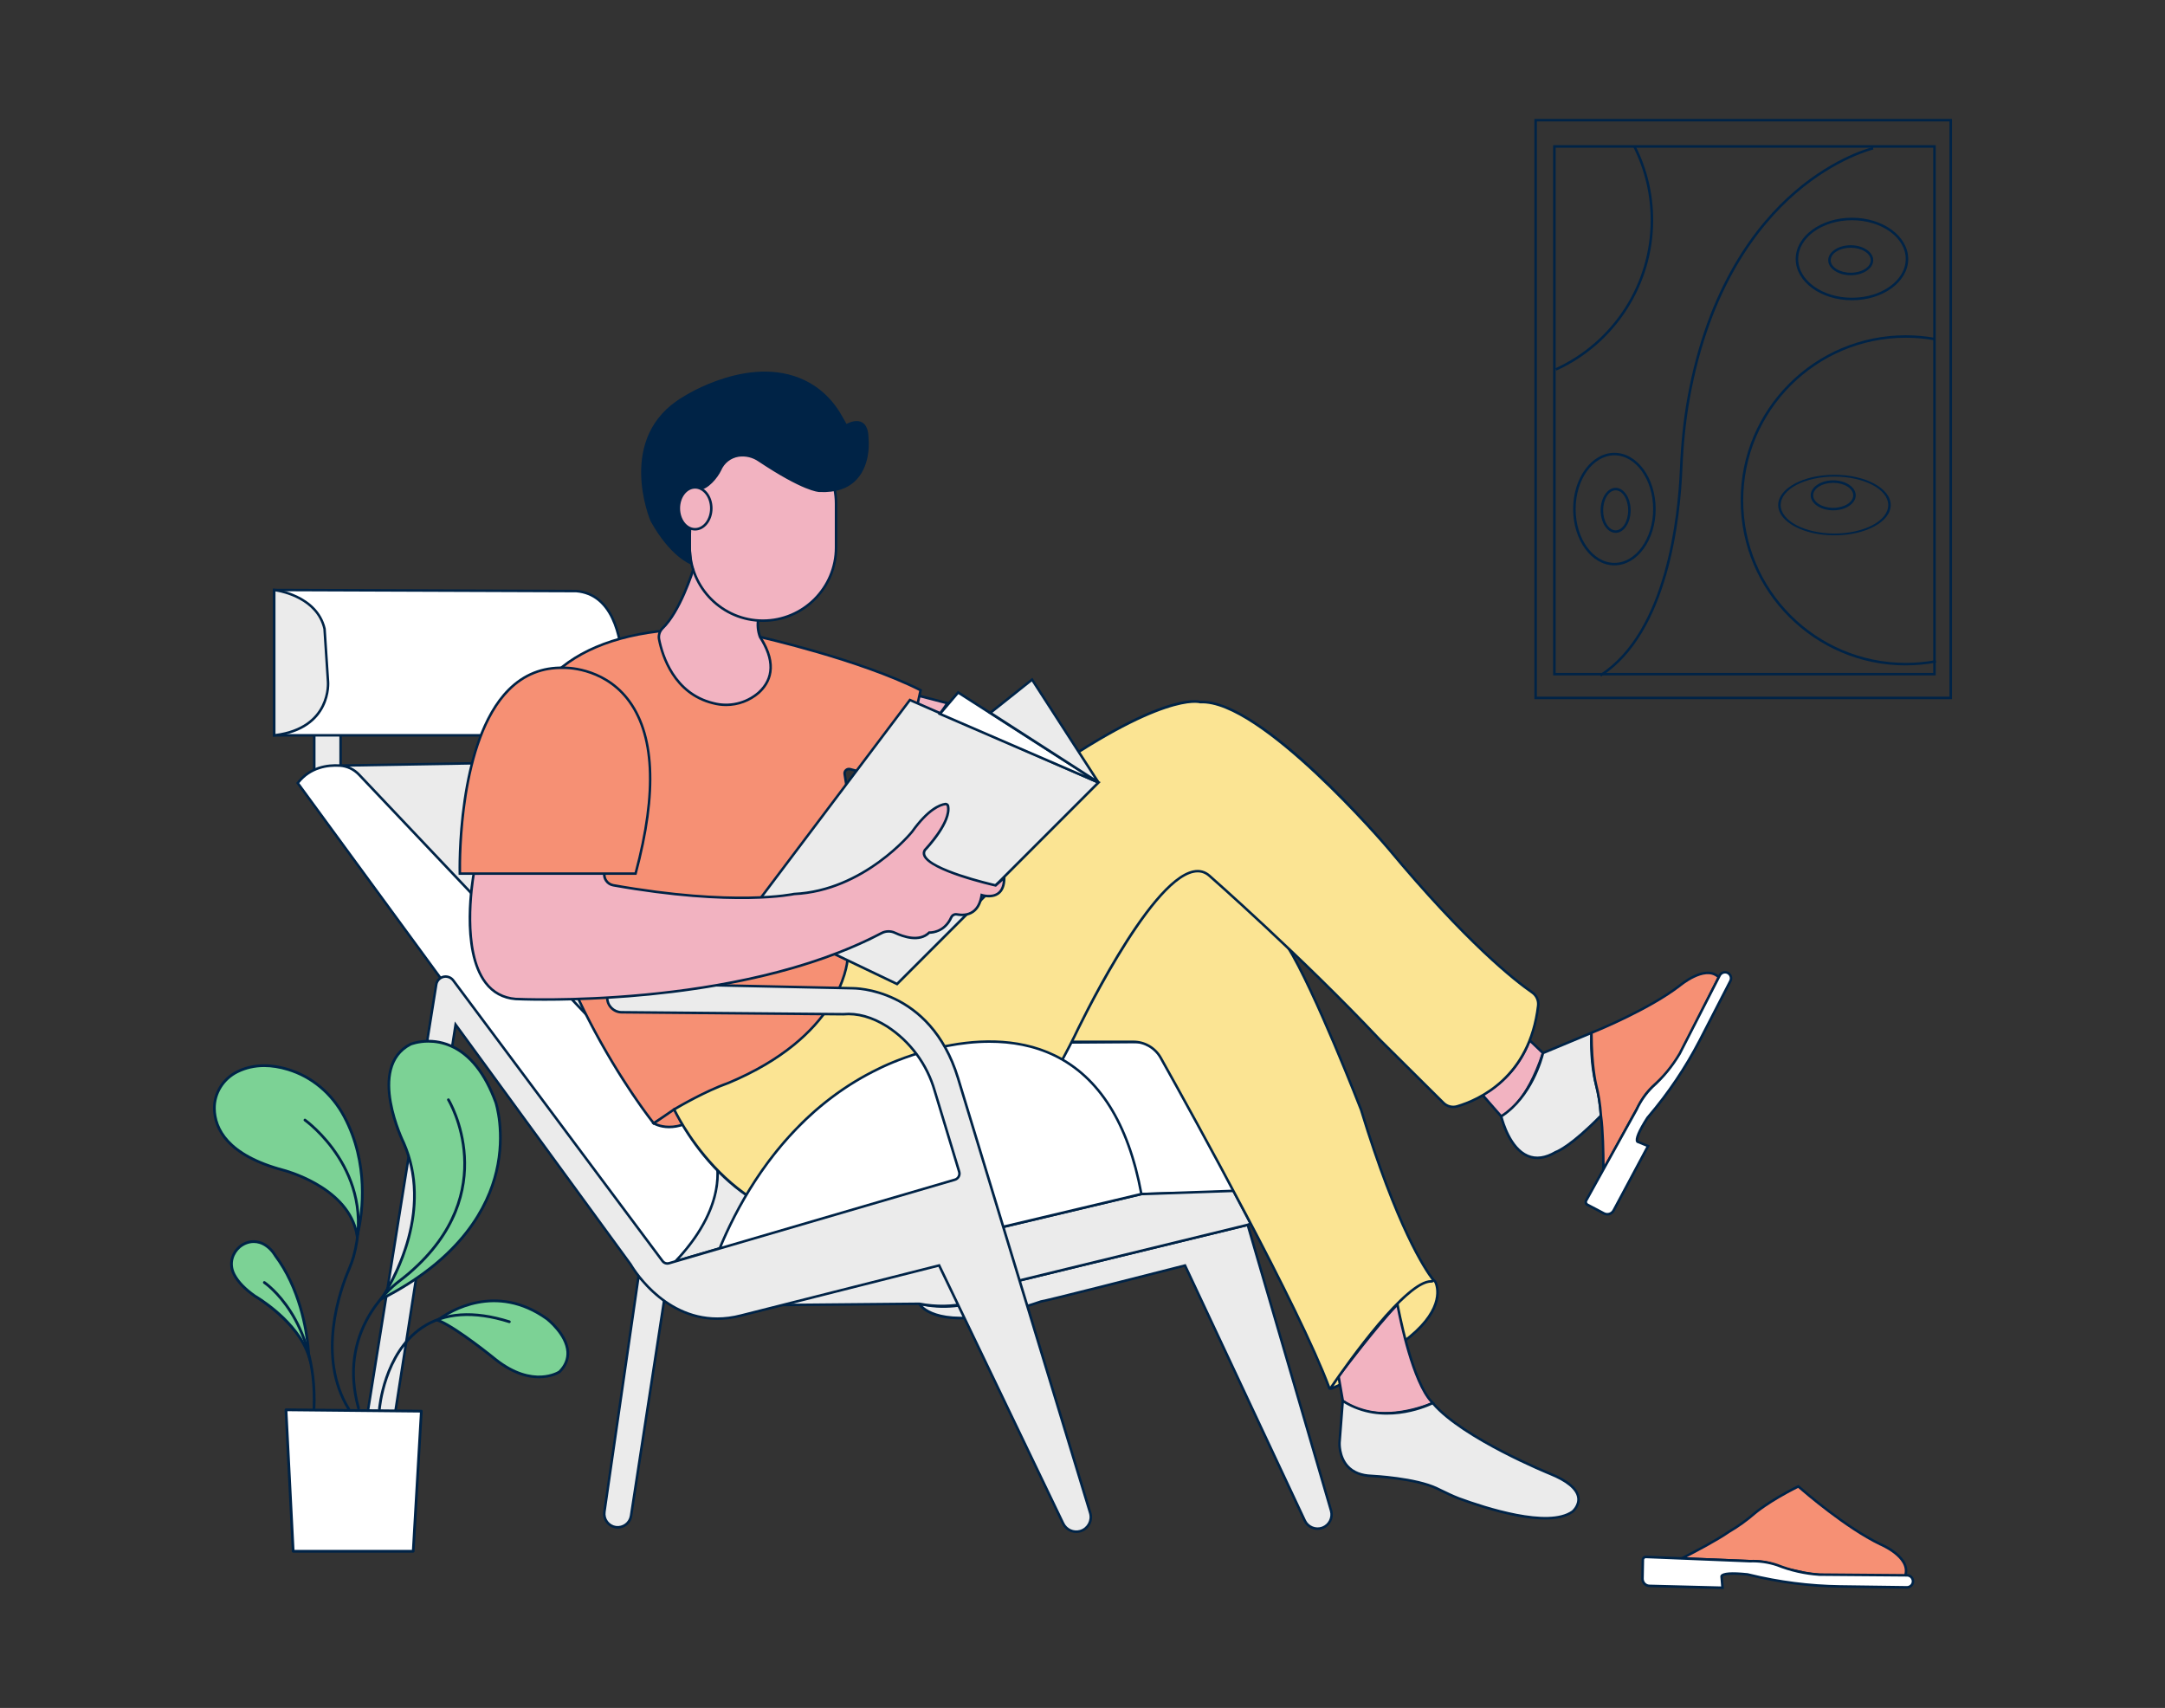 <?xml version="1.0" encoding="UTF-8"?>
<svg xmlns="http://www.w3.org/2000/svg" id="a" width="865.76" height="682.89" viewBox="0 0 865.76 682.89">
  <rect x="0" y="0" width="865.76" height="682.89" fill="#333333" stroke="none"/>
  <g>
    <g>
      <g>
        <path d="M135.87,306.1l91.12-1.55,123.14,151.19-60.38,42.8-22.23,6.53s-1.8,1.27-4.37-3.23l-127.28-195.74Z" fill="#ebebeb"></path>
        <path d="M266.87,505.74c-.15,0-.31-.02-.49-.06-1.22-.27-2.45-1.48-3.66-3.59l-127.76-196.47,92.27-1.57,.15,.19,123.48,151.6-60.96,43.18-22.17,6.51c-.14,.08-.44,.2-.86,.2Zm-130.08-199.15l126.79,194.98c1.38,2.41,2.45,2.99,2.97,3.12,.45,.11,.7-.03,.71-.04l.13-.06,22.15-6.51,59.88-42.44-122.65-150.59-89.97,1.53Z" fill="#002346"></path>
      </g>
      <g>
        <rect x="125.67" y="289.89" width="10.53" height="25.63" fill="#ebebeb"></rect>
        <path d="M136.7,316.02h-11.53v-26.63h11.53v26.63Zm-10.53-1h9.53v-24.63h-9.53v24.63Z" fill="#002346"></path>
      </g>
      <g>
        <path d="M109.66,235.9v58.1h113.41c14.36,.04,26.03-11.56,26.08-25.92,0-.43,0-.86-.03-1.29-.76-14.37-4.9-29.29-18.64-30.45l-120.82-.44Z" fill="#fff"></path>
        <path d="M223.15,294.5H109.16v-59.1l121.32,.44c11.51,.97,18.12,11.66,19.14,30.92,.02,.44,.03,.88,.03,1.32-.02,7.08-2.8,13.73-7.82,18.72-5,4.97-11.63,7.71-18.68,7.71Zm-112.99-1h112.91c6.78,.04,13.23-2.61,18.06-7.42s7.5-11.2,7.52-18.01c0-.42,0-.84-.03-1.26-.69-13.03-4.4-28.81-18.18-29.98l-120.28-.44v57.1Z" fill="#002346"></path>
      </g>
      <g>
        <path d="M570.8,511.62c1.26-.57,2.75-.02,3.32,1.24,0,.01,.01,.02,.02,.04,1.46,3.65,2.08,12.48-13,23.64,0,0-15.7,13.27-28.55,18.59-.15,.06-.32-.02-.38-.17-.04-.09-.02-.19,.04-.27,3.6-5.29,23.13-37.15,38.55-43.07Z" fill="#fbe493"></path>
        <path d="M532.49,555.65c-.11,0-.22-.02-.32-.07-.19-.09-.34-.24-.42-.44-.1-.25-.06-.53,.1-.75,.35-.52,.87-1.31,1.53-2.33,5.74-8.79,23.21-35.52,37.23-40.91,.73-.33,1.54-.35,2.29-.07,.75,.28,1.35,.84,1.68,1.57,1.37,3.42,2.78,12.5-13.14,24.29-.13,.11-15.88,13.36-28.66,18.65-.1,.04-.2,.06-.3,.06Zm.19-.69s0,0,0,0c0,0,0,0,0,0Zm39.17-43.07c-.28,0-.57,.06-.83,.18h-.03c-13.72,5.28-31.07,31.82-36.77,40.54-.46,.7-.85,1.29-1.16,1.77,12.5-5.39,27.61-18.1,27.77-18.23,15.81-11.71,13.84-20.62,12.86-23.07-.23-.5-.63-.88-1.13-1.06-.23-.09-.47-.13-.71-.13Z" fill="#002346"></path>
      </g>
      <g>
        <path d="M558.83,521.55s5.57,31.28,14.14,39.42c0,0-21.43,9.86-36-.85l-1.71-9.86s15.85-21,23.57-28.71Z" fill="#f2b3c1"></path>
        <path d="M553.63,565.58c-5.69,0-11.76-1.24-16.96-5.05l-.16-.12-1.78-10.27,.13-.17c.16-.21,15.96-21.12,23.62-28.76l.68-.68,.17,.94c.06,.31,5.64,31.21,13.99,39.15l.54,.51-.67,.31c-.14,.06-9.2,4.15-19.55,4.15Zm-16.2-5.74c12.74,9.19,30.98,2.48,34.67,.96-7.55-8.08-12.58-32.94-13.58-38.21-7.43,7.68-21.23,25.83-22.72,27.8l1.64,9.45Z" fill="#002346"></path>
      </g>
      <g>
        <path d="M592.78,437.73l7.54,8.62s9.43-3.23,16.7-25.32l-5.38-5.13c-3.43,9.32-10.13,17.08-18.86,21.83Z" fill="#f2b3c1"></path>
        <path d="M600.17,446.93l-8.17-9.34,.55-.3c8.62-4.69,15.24-12.35,18.63-21.56l.26-.71,6.16,5.87-.1,.3c-7.26,22.07-16.62,25.5-17.01,25.64l-.32,.11Zm-6.6-9.06l6.89,7.88c1.64-.79,9.64-5.49,15.99-24.57l-4.6-4.39c-3.47,8.93-9.93,16.38-18.28,21.09Z" fill="#002346"></path>
      </g>
      <path d="M285.89,516.97c-6.8,0-14.47-1.67-18.29-8.26h0s-.12-.21-.12-.21l.09-.25c.18-.44,.45-1.1,48.26-14.77,23.52-6.72,47.27-13.36,47.51-13.43l.41-.12,7.52,16.35-72.27,18.91c-.48,.14-6.37,1.78-13.1,1.78Zm-17.19-8.36c7.47,11.89,29.8,5.68,30.03,5.62l71.12-18.61-6.66-14.49c-25.32,7.08-88.99,25.07-94.49,27.49Zm-.24-.4s0,0,0,0c0,0,0,0,0,0h0Z" fill="#ed1c24"></path>
      <g>
        <path d="M473.87,505.97l47.89,102c1.26,2.67,4.35,3.92,7.11,2.87h0c2.75-1.04,4.23-4.02,3.4-6.84l-33.33-114.28-93.28,22.74s-15.78,13.93-38.06,8.82c0,0,7,13.46,48.73-.93,1.38,0,57.54-14.38,57.54-14.38Z" fill="#ebebeb"></path>
        <path d="M526.89,611.71c-2.32,0-4.54-1.32-5.58-3.52l-47.71-101.63c-7.24,1.85-54.17,13.85-57.15,14.28-41.62,14.34-49,1.24-49.29,.67l-.5-.96,1.05,.24c21.76,4.98,37.46-8.57,37.62-8.71l.09-.08,93.86-22.88,.13,.46,33.33,114.28c.9,3.05-.73,6.32-3.7,7.45-.71,.27-1.44,.4-2.16,.4Zm-52.74-106.32l48.07,102.37c1.14,2.42,3.98,3.56,6.48,2.62,2.49-.94,3.85-3.68,3.1-6.23l-33.2-113.82-92.7,22.6c-1.34,1.13-16.35,13.2-37,9.15,2.83,2.75,13.72,9.38,47.27-2.19l.16-.03c1.47-.1,41.95-10.4,57.42-14.36l.4-.1Z" fill="#002346"></path>
      </g>
      <g>
        <polygon points="456.41 477.41 512.55 476.13 470.77 409.28 460.57 416.55 402.63 416.99 456.41 477.41" fill="#fff"></polygon>
        <path d="M456.19,477.92l-.15-.17-54.51-61.24,58.89-.45,10.5-7.49,.28,.45,42.25,67.59-57.25,1.31Zm-52.45-60.43l52.89,59.42,55.03-1.25-41.03-65.66-9.9,7.05h-.16s-56.84,.43-56.84,.43Z" fill="#002346"></path>
      </g>
      <g id="b">
        <path d="M313.29,521.77l54.3-.49c13.36,2.59,27.2-.62,38.06-8.82l93.29-22.74,1.19-.52-6.85-13.07-36.86,1.28-126,30-17.13,14.36Z" fill="#bcbec0"></path>
      </g>
      <g>
        <path d="M313.29,521.77l54.3-.49c13.36,2.59,27.2-.62,38.06-8.82l93.29-22.74,1.19-.52-6.85-13.07-36.86,1.28-126,30-17.13,14.36Z" fill="#ebebeb"></path>
        <path d="M376.7,522.66c-3.05,0-6.12-.29-9.15-.87l-55.64,.5,18.29-15.33,.11-.03,126-30,37.27-1.3,7.25,13.82-1.68,.73-93.27,22.74c-8.46,6.36-18.73,9.73-29.17,9.73Zm-9.06-1.87h.05c13.21,2.57,26.93-.61,37.66-8.72l.18-.09,93.29-22.74,.62-.27-6.46-12.32-36.55,1.27-125.79,29.96-15.97,13.39,52.96-.48Z" fill="#002346"></path>
      </g>
      <g>
        <path d="M428.63,416.55h24.61c4.53,0,8.71,2.45,10.92,6.41,12.78,22.84,55.83,100.63,67.44,132.08,.04,.13,.18,.19,.3,.15,.05-.02,.1-.05,.12-.1,3-4.39,29.76-43.45,40.48-42.76,.3,0,.54-.23,.55-.53,0-.13-.04-.25-.12-.35-3.42-4.41-14.43-21.08-28.67-67.72,0,0-18.55-47.89-29.34-65.15,0,0-19.85-45.31-37.54-42.72,0,.04-50.45,24.59-48.76,80.69Z" fill="#fbe493"></path>
        <path d="M531.83,555.7c-.31,0-.59-.19-.7-.5-11.62-31.47-54.53-108.99-67.4-132-2.12-3.79-6.14-6.15-10.48-6.15h-25.1v-.49c-1.61-52.85,42.79-77.89,48.74-81v-.13s.44-.06,.44-.06c17.88-2.59,37.25,41.15,38.07,43.02,10.66,17.04,29.16,64.69,29.35,65.17,14.36,47.02,25.52,63.62,28.6,67.59,.15,.19,.23,.42,.22,.67-.01,.57-.53,1.03-1.06,1.02-.09,0-.17,0-.26,0-7.9,0-25.68,21.89-39.79,42.55-.08,.13-.22,.24-.38,.29-.08,.03-.16,.04-.24,.04Zm.24-.84s0,0,0,0c0,0,0,0,0,0Zm-.45-.05s0,0,0,.01c0,0,0,0,0-.01Zm-102.5-138.76h24.12c4.71,0,9.06,2.56,11.36,6.67,12.82,22.91,55.41,99.85,67.3,131.68,7.28-10.61,30.05-42.58,40.34-42.58,.1,0,.21,0,.31,0-3.1-4.08-14.36-20.81-28.75-67.96-.17-.44-18.64-48.01-29.29-65.03-.23-.51-19.86-44.85-36.96-42.5,0,0-.02,0-.03,.01-5.1,2.64-49.71,27.22-48.4,79.69Z" fill="#002346"></path>
      </g>
      <g>
        <path d="M119.06,313.1l144.54,197.32s30.43-23.77,21.87-50.87l-141.84-149.77c-2.02-2.17-4.8-3.48-7.76-3.68-4.76-.28-11.86,.59-16.81,7Z" fill="#fff"></path>
        <path d="M263.51,511.13L118.44,313.09l.23-.3c5.01-6.49,12.14-7.5,17.23-7.19,3.1,.2,5.98,1.57,8.1,3.84l141.92,149.85,.03,.11c8.57,27.12-21.73,51.17-22.04,51.41l-.41,.32ZM119.69,313.11l144,196.59c3.54-2.94,29.04-25.17,21.33-49.89l-141.76-149.69c-1.95-2.09-4.59-3.34-7.43-3.52-4.77-.28-11.42,.63-16.15,6.51Z" fill="#002346"></path>
      </g>
      <g>
        <path d="M109.66,235.9s16.93,1.83,20.13,15.56l1.38,21.05s1.83,18.77-21.51,21.51v-58.12Z" fill="#ebebeb"></path>
        <path d="M109.16,294.58v-59.24l.55,.06c.17,.02,17.32,2.03,20.56,15.94l1.39,21.13c.02,.18,1.6,19.27-21.95,22.04l-.56,.07Zm1-58.11v56.98c22.01-2.88,20.53-20.71,20.51-20.9l-1.38-21.07c-2.75-11.76-16.22-14.55-19.13-15.02Z" fill="#002346"></path>
      </g>
      <g>
        <polygon points="367.28 278.16 378.85 281.15 375.85 285.44 366.43 281.15 367.28 278.16" fill="#f2b3c1"></polygon>
        <path d="M376.03,286.07l-10.19-4.64,1.1-3.87,12.74,3.29-3.65,5.22Zm-8.99-5.19l8.65,3.94,2.35-3.36-10.4-2.69-.6,2.11Z" fill="#002346"></path>
      </g>
      <g>
        <path d="M336.07,394.9c11.68-20.71,3.77-73.03,1.69-85.41-.21-1.25,.94-2.29,2.16-1.96l20.09,5.31,8.14-36.86c-24.43-12.38-64.2-21.28-64.2-21.28l-40.82-2.25c-62.56,7.72-55.7,55.28-55.7,55.28,2.57,78.42,54,141.41,54,141.41,9.51-5.9,19.49-10.99,29.85-15.23,0,0,36.67-15.82,44.8-39Z" fill="#f69074"></path>
        <path d="M261.31,449.79l-.28-.34c-.51-.63-51.57-64.02-54.11-141.71-.02-.12-2.39-17.68,9.4-33.11,9.47-12.4,25.2-20.03,46.74-22.69l40.91,2.25c.48,.1,40.19,9.07,64.4,21.33l.35,.18-8.34,37.75-20.59-5.44c-.42-.11-.84,0-1.15,.28-.32,.29-.46,.69-.38,1.12,2.52,14.92,9.82,65.15-1.72,85.7-8.14,23.1-44.69,39.09-45.06,39.25-10.31,4.22-20.33,9.33-29.79,15.2l-.37,.23Zm1.78-196.85c-21.18,2.62-36.68,10.13-45.98,22.3-11.54,15.1-9.22,32.24-9.2,32.41,2.44,74.46,49.57,135.7,53.62,140.82,9.39-5.8,19.33-10.86,29.55-15.04,.36-.15,36.55-16,44.52-38.7l.04-.08c11.71-20.76,3.41-74.52,1.63-85.08-.13-.75,.13-1.51,.7-2.02,.56-.51,1.34-.71,2.08-.51l19.58,5.17,7.94-35.97c-24.12-12.12-63.34-20.98-63.74-21.06l-40.74-2.24Z" fill="#002346"></path>
      </g>
      <g>
        <path d="M261.44,449.13s4.71,3,12,.43l-3.86-6-8.14,5.57Z" fill="#f69074"></path>
        <path d="M267.62,451.11c-3.93,0-6.3-1.47-6.44-1.56l-.64-.41,9.19-6.29,4.48,6.96-.6,.21c-2.26,.8-4.28,1.08-5.99,1.08Zm-5.19-2.04c1.48,.65,5.19,1.82,10.25,.22l-3.23-5.03-7.02,4.8Z" fill="#002346"></path>
      </g>
      <g>
        <path d="M291.11,433.06c-10,3.54-21.53,10.5-21.53,10.5,0,0,23.78,52.49,74.56,45.42,0,0,44.35,8.36,85.49-74.56,0,0,37.28-79.06,54-64.27,0,0,36.64,32.13,68.14,65.56l25.45,25.25c1.44,1.43,3.55,1.96,5.49,1.38,8.18-2.4,28.93-11.27,32.36-40.19,.27-2.07-.64-4.12-2.35-5.32-6.78-4.68-26.22-19.86-57.78-57.83,0,0-50.56-59.56-75-58.27,0,0-14.35-5.15-65.78,31.49,0,0-41.78,58.49-75.2,70.71,.04-.03-.92,30.53-47.85,50.13Z" fill="#fbe493"></path>
        <path d="M334.97,490.13c-21.67,0-37.56-10.96-47.5-20.85-12.22-12.16-18.28-25.38-18.34-25.51l-.18-.4,.38-.23c.12-.07,11.68-7.02,21.61-10.54,44.01-18.38,47.29-46.24,47.52-49.36l-.75-.37,1.1-.4c32.89-12.03,74.55-69.95,74.96-70.53l.12-.12c49.39-35.19,64.66-32.03,66.14-31.59,.24-.01,.49-.02,.73-.02,24.67,0,72.54,56.05,74.58,58.47,31.54,37.95,50.85,53.02,57.68,57.74,1.87,1.31,2.85,3.53,2.56,5.79-3.44,28.99-24.02,38.06-32.72,40.61-2.12,.63-4.41,.06-5.98-1.5l-25.45-25.25c-31.13-33.04-67.75-65.22-68.12-65.54-1.71-1.52-3.66-2.02-5.96-1.55-17.85,3.67-46.97,65.04-47.26,65.66-21.32,42.97-43.52,61.02-58.4,68.61-15.65,7.98-26.42,6.44-27.55,6.25-3.16,.44-6.22,.64-9.17,.64Zm-64.73-46.37c2.36,4.85,26.38,51.33,73.84,44.73h.08s.08,0,.08,0c.11,.02,11.17,1.96,27.09-6.18,14.72-7.53,36.7-25.46,57.86-68.11,1.2-2.54,29.63-62.43,47.96-66.2,2.59-.53,4.88,.07,6.82,1.78,.37,.32,37.02,32.53,68.17,65.59l25.44,25.24c1.31,1.3,3.22,1.79,5,1.25,8.5-2.49,28.64-11.36,32.01-39.77,.24-1.9-.58-3.76-2.14-4.85-6.87-4.74-26.26-19.88-57.88-57.92-.5-.59-50.71-59.39-74.59-58.09h-.1s-.09-.03-.09-.03c-.14-.05-14.91-4.47-65.25,31.38-1.66,2.3-42.46,58.51-75.07,70.7-.21,2.97-3.38,31.54-48.14,50.24h-.03c-8.81,3.13-18.96,9-21.05,10.24Z" fill="#002346"></path>
      </g>
      <g>
        <path d="M536.94,560.12l-1.28,16.71s-.86,12.86,12.85,13.28c0,0,17.45,.87,26.09,5,2.9,1.39,5.76,2.84,8.78,4,11.59,4.27,36.06,12,45.48,5.26,0,0,9.32-7.71-9-15.1,0,0-35-14.14-46.92-28.29,0-.01-19.25,9.85-36-.86Z" fill="#ebebeb"></path>
        <path d="M617.84,607.53c-10.98,0-25.37-4.54-34.63-7.95-2.51-.96-4.95-2.14-7.3-3.28l-1.52-.74c-8.45-4.04-25.73-4.94-25.9-4.95-4.32-.13-7.69-1.49-10-4.04-3.66-4.03-3.33-9.54-3.32-9.77l1.34-17.55,.7,.45c15.69,10.03,33.5,1.81,35.48,.84l.25-.12,.38,.24c11.7,13.89,46.38,28.01,46.72,28.15,7.14,2.88,11.05,6.19,11.61,9.82,.55,3.57-2.36,6.03-2.48,6.13-2.78,1.99-6.76,2.78-11.34,2.78Zm-80.46-46.55l-1.22,15.89s-.3,5.32,3.07,9.03c2.12,2.34,5.25,3.58,9.3,3.71,.73,.04,17.66,.92,26.29,5.05l1.53,.74c2.33,1.13,4.75,2.3,7.21,3.25,10.41,3.83,35.63,12.03,45.01,5.32,0,0,2.58-2.19,2.1-5.2-.5-3.21-4.31-6.34-11-9.04-.35-.14-34.77-14.15-46.86-28.14-3.19,1.49-20.14,8.62-35.43-.62Z" fill="#002346"></path>
      </g>
      <g>
        <path d="M640.18,446.08v-.15c-.25-4.24-.92-8.45-2-12.56-2.42-9.29-1.77-20.42-1.77-20.42l-19.39,8.08s-3.77,17-16.7,25.32c0,0,5.39,24,21.82,14.27,0,0,5.39-1.61,18.04-14.54Z" fill="#ebebeb"></path>
        <path d="M614.75,463.44c-1.43,0-2.8-.28-4.12-.85-7.85-3.39-10.68-15.61-10.79-16.13l-.08-.34,.29-.19c12.6-8.11,16.45-24.84,16.48-25.01l.06-.25,.24-.1,20.13-8.39-.05,.8c0,.11-.62,11.16,1.75,20.27,1.09,4.13,1.77,8.39,2.02,12.66v.38s-.14,.15-.14,.15c-11.49,11.74-16.96,14.19-18.15,14.61h0c-2.69,1.6-5.25,2.4-7.65,2.4Zm-13.85-16.87c.51,1.99,3.44,12.21,10.13,15.1,3.21,1.39,6.86,.89,10.86-1.48l.17-.07c.62-.23,6.07-2.46,17.62-14.24-.25-4.16-.92-8.33-1.98-12.38-2.04-7.83-1.91-17.06-1.82-19.78l-18.43,7.68c-.54,2.16-4.7,17.34-16.56,25.18Z" fill="#002346"></path>
      </g>
      <g>
        <path d="M636.41,412.95s22.36-8.88,35.29-18.85c0,0,10.27-8.73,15.65-3.35l-14,27.79c-1.69,3.63-3.84,7.02-6.41,10.08-1.74,1.95-4,3.85-6.11,5.94-1.78,1.7-3.3,3.65-4.52,5.78l-15.13,27.44s.09-14.47-1-21.85c-.27-4.24-.94-8.45-2-12.56,0,0-1.77-6.95-1.77-20.42Z" fill="#f69074"></path>
        <path d="M640.67,469.75v-1.97c.01-.14,.09-14.52-.98-21.77-.27-4.24-.94-8.43-1.99-12.51-.02-.07-1.79-7.17-1.79-20.55v-.34l.32-.12c.22-.09,22.44-8.97,35.17-18.78,.42-.36,10.67-8.95,16.31-3.31l.26,.26-.16,.32-14,27.79c-1.7,3.65-3.88,7.08-6.47,10.18-1.1,1.23-2.37,2.41-3.71,3.66-.81,.75-1.63,1.52-2.43,2.31-1.75,1.67-3.24,3.58-4.44,5.67l-16.08,29.16Zm-3.76-56.46c.03,13.02,1.74,19.89,1.75,19.96,1.06,4.13,1.74,8.39,2.01,12.65,.84,5.69,.98,15.73,1,19.94l14.19-25.74c1.25-2.18,2.8-4.17,4.61-5.9,.8-.79,1.63-1.57,2.45-2.33,1.32-1.23,2.57-2.4,3.63-3.58,2.53-3.02,4.66-6.37,6.33-9.96l13.84-27.47c-5.07-4.47-14.61,3.54-14.71,3.62-12.02,9.27-32.34,17.68-35.11,18.81Z" fill="#002346"></path>
      </g>
      <g>
        <path d="M659.04,458.2l-4-1.62s-2.43,0,3.77-9.69l.45-.53c7.93-9.31,14.78-19.5,20.42-30.35l12.26-23.77c.56-1.09,.22-2.43-.8-3.11h0c-1.12-.73-2.62-.43-3.35,.69-.05,.07-.09,.14-.13,.22l-16,31.26c-2.93,4.95-6.6,9.42-10.89,13.26-2.65,2.62-4.8,5.71-6.35,9.1l-20.15,36.37c-.32,.58-.1,1.31,.48,1.63,0,0,0,0,0,0l6.65,3.5c1.39,.73,3.1,.2,3.84-1.18l13.79-25.78Z" fill="#fff"></path>
        <path d="M642.73,485.99c-.52,0-1.05-.12-1.55-.38l-6.73-3.54c-.37-.23-.63-.57-.75-.97-.13-.43-.08-.89,.14-1.29l20.15-36.37c1.56-3.43,3.73-6.54,6.44-9.21,4.27-3.82,7.91-8.25,10.81-13.16l15.99-31.23c.05-.09,.1-.18,.15-.26,.89-1.35,2.7-1.72,4.05-.84,1.23,.83,1.65,2.44,.97,3.76l-12.26,23.77c-5.65,10.87-12.54,21.12-20.48,30.44l-.45,.53c-4.98,7.79-4.07,8.88-4.06,8.89l4.61,1.84-14.05,26.27c-.6,1.13-1.76,1.77-2.96,1.77Zm-7.68-4.74l6.6,3.47c1.14,.59,2.56,.16,3.17-.97l13.53-25.29-3.42-1.39c-.22-.04-.49-.19-.67-.5-.69-1.26,.67-4.51,4.14-9.95l.49-.58c7.9-9.27,14.74-19.45,20.36-30.26l12.26-23.77c.45-.86,.17-1.92-.63-2.46-.88-.58-2.07-.33-2.66,.55-.04,.06-.07,.11-.1,.17l-16,31.26c-2.97,5.03-6.67,9.53-11,13.41-2.6,2.57-4.7,5.58-6.23,8.93l-20.17,36.4c-.09,.16-.11,.35-.05,.53,.05,.18,.17,.33,.34,.42l.05,.03Z" fill="#002346"></path>
      </g>
      <g>
        <path d="M719.11,594.3s18,16,32.68,23.08c0,0,12.88,5.24,10,12.88l-31.08-.48c-3.9,.04-7.79-.45-11.56-1.45-2.52-.67-4.81-.73-8.36-2.19-2.28-.99-4.72-1.59-7.2-1.78l-31.06-1.27s12.72-6.36,18.84-10.63c3.67-2.14,7.13-4.63,10.33-7.42,0,0,5.38-4.69,17.41-10.74Z" fill="#f69074"></path>
        <path d="M762.14,630.77l-31.43-.49c-3.91,.02-7.87-.45-11.68-1.47-.81-.22-1.59-.37-2.43-.53-1.67-.32-3.57-.68-6-1.68-2.25-.98-4.61-1.56-7.05-1.74l-32.98-1.35,1.74-.87c.13-.06,12.76-6.39,18.78-10.59,3.67-2.15,7.12-4.62,10.29-7.39,.05-.05,5.57-4.8,17.51-10.81l.3-.15,.25,.23c.18,.16,18.12,16.04,32.56,23,.52,.21,13.27,5.5,10.25,13.51l-.12,.33Zm-31.43-1.49l30.73,.47c2.18-6.92-9.71-11.86-9.83-11.91-13.65-6.58-30.31-20.97-32.57-22.94-11.61,5.87-16.95,10.47-17.01,10.52-3.22,2.8-6.72,5.32-10.41,7.47-4.71,3.29-13.47,7.88-17.16,9.78l29.15,1.19c2.56,.19,5.04,.8,7.38,1.82,2.33,.96,4.09,1.3,5.8,1.62,.85,.16,1.65,.32,2.49,.54,3.73,.99,7.57,1.46,11.43,1.43Z" fill="#002346"></path>
      </g>
      <g>
        <path d="M688.82,634.82l-.36-4.33s-1.09-2.17,10.35-1l.68,.16c11.88,2.91,24.06,4.47,36.29,4.64l26.77,.36c1.23,.02,2.27-.89,2.42-2.11h0c.17-1.32-.77-2.52-2.08-2.68-.1-.01-.19-.02-.29-.02l-35.12-.28c-5.74-.39-11.38-1.67-16.73-3.78-3.54-1.19-7.27-1.73-11-1.59l-41.55-1.69c-.66-.02-1.22,.5-1.24,1.16,0,0,0,0,0,.01l-.14,7.51c-.03,1.57,1.21,2.86,2.78,2.9l29.22,.74Z" fill="#fff"></path>
        <path d="M689.37,635.34l-29.78-.75c-1.83-.04-3.3-1.57-3.27-3.41l.14-7.58c.03-.43,.21-.84,.53-1.13,.33-.31,.76-.46,1.22-.46l41.55,1.69c3.77-.14,7.53,.4,11.14,1.62,5.33,2.11,10.91,3.37,16.61,3.75l35.09,.28c.11,0,.23,0,.34,.02,1.59,.2,2.72,1.65,2.52,3.24-.18,1.47-1.47,2.59-2.92,2.55l-26.77-.36c-12.25-.17-24.5-1.74-36.4-4.66l-.67-.16c-9.2-.93-9.76,.37-9.77,.38l.43,4.97Zm-31.91-11.61l-.14,7.46c-.02,1.29,1,2.36,2.29,2.39l28.66,.73-.31-3.71c-.06-.22-.05-.52,.15-.82,.82-1.18,4.33-1.44,10.75-.78l.74,.17c11.83,2.9,24,4.46,36.18,4.63l26.77,.36c.93,0,1.8-.7,1.92-1.67,.13-1.04-.61-1.99-1.65-2.12-.07,0-.15-.01-.23-.01l-35.12-.28c-5.83-.4-11.51-1.68-16.91-3.82-3.47-1.17-7.12-1.69-10.8-1.55l-41.59-1.69c-.17-.02-.36,.06-.5,.19-.14,.13-.21,.3-.22,.49v.05Z" fill="#002346"></path>
      </g>
      <g>
        <path d="M255.29,510.61l-13.6,93.88c-.43,2.96,1.62,5.7,4.58,6.13,.02,0,.05,0,.07,0h0c2.9,.35,5.55-1.66,6-4.54l13.6-88.52-10.65-6.96Z" fill="#ebebeb"></path>
        <path d="M247.02,611.17c-.24,0-.49-.01-.73-.04-1.64-.24-3.03-1.06-3.97-2.32-.95-1.26-1.34-2.82-1.11-4.38l13.71-94.66,11.58,7.57-13.65,88.84c-.45,2.92-2.94,5-5.82,5Zm8.66-99.71l-13.49,93.1c-.19,1.3,.14,2.59,.92,3.64,.79,1.05,1.93,1.73,3.23,1.92,2.7,.33,5.1-1.48,5.51-4.11l13.55-88.2-9.72-6.35Z" fill="#002346"></path>
      </g>
      <g>
        <path d="M278.37,224.16s-5.43,19.33-13.43,27.06c-1.19,1.17-1.71,2.86-1.37,4.49,1.29,6.46,5.94,21.6,21.59,25.43,6.39,1.72,13.22,.15,18.22-4.19,4.55-4.14,7.72-11.16,.55-22.26-.95-2.53-1.14-5.29-.56-7.93,0,0-13.69-.04-25-22.6Z" fill="#f2b3c1"></path>
        <path d="M290.34,282.32c-1.77,0-3.55-.23-5.3-.7-15.94-3.9-20.66-19.35-21.95-25.82-.38-1.8,.19-3.66,1.51-4.95,7.81-7.55,13.24-26.65,13.3-26.84l.35-1.24,.58,1.16c11.02,21.97,24.42,22.32,24.56,22.32h.62s-.13,.61-.13,.61c-.56,2.54-.38,5.16,.52,7.6,7.47,11.59,3.76,18.83-.66,22.86-3.77,3.27-8.53,5-13.38,5Zm-11.84-56.82c-1.34,4.39-6.27,19.37-13.21,26.08-1.07,1.05-1.53,2.56-1.23,4.03,1.25,6.28,5.83,21.28,21.22,25.05,6.25,1.67,12.89,.15,17.77-4.08,6.02-5.48,6.18-12.75,.46-21.61l-.05-.1c-.92-2.45-1.15-5.08-.69-7.64-2.77-.27-14.28-2.57-24.27-21.72Z" fill="#002346"></path>
      </g>
      <g>
        <polygon points="363.85 279.87 299.58 365.14 358.71 393.43 439.27 312.86 363.85 279.87" fill="#ebebeb"></polygon>
        <path d="M358.82,394.04l-.32-.15-59.68-28.55,64.88-86.07,76.45,33.44-81.33,81.34Zm-58.47-29.08l58.26,27.87,79.79-79.8-74.39-32.54-63.66,84.47Z" fill="#002346"></path>
      </g>
      <g>
        <polygon points="375.85 285.44 383.14 276.87 439.27 312.86 375.85 285.44" fill="#fff"></polygon>
        <path d="M439.08,313.32l-64.04-27.69,8.01-9.42,56.5,36.22-.47,.88Zm-62.4-28.07l57.15,24.71-50.58-32.43-6.57,7.72Z" fill="#002346"></path>
      </g>
      <g>
        <path d="M412.7,271.73l26.41,40.89s0,.12-.09,.08l-43-27.69,16.68-13.28Z" fill="#ebebeb"></path>
        <path d="M439.06,313.21c-.08,0-.16-.02-.24-.05l-43.65-28.1,17.66-14.06,26.79,41.48v.42l-.26,.23c-.09,.06-.19,.09-.3,.09Zm-42.18-28.24l40.71,26.21-25-38.72-15.7,12.5Z" fill="#002346"></path>
      </g>
      <g>
        <path d="M456.41,477.41l-175.26,41.57s14.14-64.71,70.28-91.7c0,0,87.41-45.64,104.98,50.13Z" fill="#fff"></path>
        <path d="M280.5,519.65l.17-.78c.14-.65,14.84-65.26,70.55-92.04,.38-.2,39.75-20.39,70.78-5.24,17.99,8.78,29.73,27.53,34.91,55.73l.08,.47-.46,.11-176.03,41.75Zm115.22-102.7c-23.05,0-43.77,10.62-44.05,10.77-51.96,24.98-67.98,83.15-69.83,90.58l174.01-41.27c-5.16-27.61-16.69-45.96-34.27-54.54-8.31-4.06-17.24-5.54-25.85-5.54Z" fill="#002346"></path>
      </g>
      <g>
        <path d="M296.36,525.96c-28.76,7.5-44.18-20.42-44.18-20.42l-70-95.87-30.35,195c-.47,3.02-3.29,5.08-6.31,4.62-.13-.02-.27-.05-.4-.08h0c-2.84-.65-4.68-3.39-4.22-6.27l33.54-209.3c.26-1.61,1.52-2.87,3.13-3.14h0c1.42-.23,2.84,.35,3.69,1.51l83.68,112.2c.6,.8,1.62,1.14,2.58,.86l114.3-33.4c1.35-.39,2.13-1.8,1.74-3.16,0-.01,0-.03-.01-.04l-9.81-32.4c-3.04-10.56-9.79-19.68-19-25.67-5.1-3.2-11.11-5.48-17.53-4.89l-88.65-.78c-3.21-.03-5.78-2.66-5.75-5.87,0-.04,0-.09,0-.13h0c.12-3.17,2.75-5.66,5.92-5.6l92.23,2s30.85-.84,42.1,35.84l52.88,173.93c.93,3.07-.8,6.32-3.87,7.25-.04,.01-.09,.03-.13,.04h0c-2.72,.76-5.59-.54-6.81-3.08l-49.58-103.16-79.19,20.01Z" fill="#ebebeb"></path>
        <path d="M430.37,612.91c-2.38,0-4.61-1.35-5.69-3.58l-49.4-102.79-78.79,19.91c-28.79,7.52-44.58-20.38-44.74-20.66l-69.25-94.84-30.17,193.81c-.25,1.59-1.1,2.99-2.4,3.94-1.3,.95-2.9,1.33-4.49,1.09-.14-.02-.29-.05-.43-.08-3.08-.71-5.11-3.71-4.6-6.84l33.54-209.3c.3-1.82,1.72-3.25,3.54-3.55,1.61-.26,3.21,.39,4.18,1.71l83.68,112.2c.47,.63,1.29,.9,2.04,.68l114.3-33.4c.53-.15,.96-.5,1.23-.98s.33-1.03,.17-1.56l-9.82-32.44c-3.01-10.45-9.68-19.47-18.79-25.4-5.89-3.7-11.69-5.31-17.21-4.81l-88.7-.78c-1.69-.02-3.26-.69-4.44-1.89-1.18-1.2-1.82-2.79-1.8-4.48v-.15c.13-3.37,2.95-6.08,6.32-6.08,.04,0,.07,0,.11,0l92.23,2c.3,.02,31.34-.42,42.57,36.19l52.88,173.93c1.01,3.33-.87,6.86-4.2,7.88l-.14,.04c-.57,.16-1.14,.24-1.71,.24Zm-54.54-107.54l49.76,103.53c1.12,2.33,3.74,3.51,6.23,2.82l.12-.04c2.8-.85,4.38-3.83,3.53-6.63l-52.88-173.93c-11-35.87-41.33-35.49-41.61-35.49l-92.25-2c-2.85-.08-5.3,2.25-5.41,5.12v.12c-.02,1.42,.52,2.76,1.52,3.77s2.32,1.58,3.74,1.59l88.65,.78c5.71-.52,11.7,1.14,17.79,4.97,9.32,6.06,16.14,15.28,19.21,25.96l9.81,32.39c.24,.83,.15,1.66-.25,2.37-.39,.71-1.04,1.23-1.82,1.46l-114.3,33.4c-1.15,.34-2.41-.08-3.12-1.04l-83.68-112.2c-.74-1.02-1.97-1.52-3.21-1.32-1.4,.23-2.49,1.33-2.72,2.73l-33.54,209.3c-.42,2.61,1.26,5.11,3.84,5.7,.12,.03,.24,.05,.36,.07,1.33,.21,2.66-.12,3.74-.91s1.79-1.96,2-3.29l30.54-196.19,70.71,96.85c.17,.29,12.17,21.48,34.23,21.48,2.96,0,6.1-.38,9.42-1.25h0s79.58-20.11,79.58-20.11Z" fill="#002346"></path>
      </g>
      <g>
        <path d="M189.45,349.29s-9,48,16.71,50.13c0,0,87.58,4.57,146.32-26.33,1.66-.89,3.64-.94,5.35-.15,3.52,1.66,9.87,3.79,13.74-.08,0,0,5.92,.37,8.82-6.11,.4-.87,1.36-1.35,2.3-1.15,2.89,.54,8.61,.49,9.87-7.74,0,0,9,3,9-6.86l-3.42,3s-32.57-7.28-28.29-14.14c0,0,10.69-11.08,9.24-17.65-.13-.5-.61-.82-1.12-.74-1.89,.27-6.7,1.92-13.26,11.11,0,0-18.85,23.57-47.14,24.85,0,0-23.05,5.26-72.32-3.48-2.41-.43-4.01-2.75-3.54-5.15l.02-.08-52.28,.57Z" fill="#f2b3c1"></path>
        <path d="M217.83,400.14c-7.21,0-11.5-.21-11.69-.22-5.14-.42-9.28-2.67-12.34-6.68-10.39-13.63-5.07-42.8-4.83-44.04l.08-.4h.41s52.89-.58,52.89-.58l-.12,.6c-.22,1.11,0,2.15,.6,3.02,.59,.87,1.49,1.44,2.52,1.63,48.6,8.62,71.89,3.54,72.12,3.48,27.83-1.27,46.67-24.44,46.86-24.67,6.46-9.06,11.28-10.96,13.58-11.29,.77-.11,1.49,.36,1.68,1.11,1.46,6.63-8.51,17.22-9.33,18.08-.33,.56-.37,1.13-.12,1.73,2.3,5.5,25.23,10.95,27.88,11.56l4.06-3.56v1.1c0,3.14-.89,5.38-2.64,6.64-2.25,1.62-5.23,1.14-6.46,.85-.55,2.97-1.75,5.13-3.57,6.42-2.26,1.6-4.94,1.53-6.79,1.18-.73-.16-1.45,.2-1.75,.87-2.67,5.97-7.91,6.39-9.07,6.4-4.11,3.89-10.61,1.7-14.15,.03-1.55-.72-3.39-.67-4.9,.14-45.52,23.95-108.99,26.6-134.89,26.6Zm-27.96-50.35c-.61,3.61-4.76,30.42,4.72,42.85,2.88,3.77,6.78,5.89,11.61,6.29,.86,.04,88.11,4.2,146.05-26.27,1.79-.95,3.95-1.01,5.79-.16,3.35,1.58,9.51,3.68,13.18,.02l.16-.16h.23c.23,.03,5.62,.27,8.33-5.8,.51-1.1,1.68-1.69,2.86-1.44,1.65,.31,4.04,.38,6.01-1.02,1.71-1.21,2.8-3.33,3.26-6.31l.09-.58,.56,.19s3.69,1.19,6.12-.56c1.27-.92,2-2.49,2.18-4.69l-2.74,2.4-.25-.05c-1.07-.24-26.19-5.92-28.83-12.21-.39-.93-.31-1.83,.22-2.69l.06-.08c.1-.11,10.49-10.96,9.11-17.2-.06-.23-.31-.39-.56-.35-1.73,.25-6.43,1.8-12.93,10.91-.21,.26-19.33,23.78-47.52,25.06-.14,.04-23.63,5.17-72.43-3.49-1.3-.23-2.43-.96-3.17-2.04-.65-.94-.94-2.05-.84-3.17l-51.28,.56Z" fill="#002346"></path>
      </g>
      <g>
        <rect x="275.83" y="172.16" width="58.5" height="76" rx="29.25" ry="29.25" fill="#f2b3c1"></rect>
        <path d="M305.08,248.66c-16.4,0-29.75-13.35-29.75-29.75v-17.5c0-16.4,13.35-29.75,29.75-29.75s29.75,13.35,29.75,29.75v17.5c0,16.4-13.35,29.75-29.75,29.75Zm0-76c-15.85,0-28.75,12.9-28.75,28.75v17.5c0,15.85,12.9,28.75,28.75,28.75s28.75-12.9,28.75-28.75v-17.5c0-15.85-12.9-28.75-28.75-28.75Z" fill="#002346"></path>
      </g>
      <g>
        <path d="M323.73,153.62c5.31,3.04,9.58,7.62,12.56,12.97,1,1.79,1.99,3.53,2.04,3.57,.03,.03,8.49-5.26,8.49,5.3,0,0,2.51,21.7-18.94,20.79h-.12c-.65,0-6.74-.52-24.15-12.12-2.4-1.67-5.34-2.38-8.24-2-3.31,.51-6.12,2.7-7.43,5.78-1.43,3-5.09,7.32-8.36,7.58-1.88,.15-2.29-.57-4.6,.45l1.03,15.16s-.68,7.06,.32,14.06c0,0-8-3-15.75-17.06,0,0-14.25-32.94,12.75-48.94,0,0,27.88-18.43,50.4-5.54Z" fill="#002346"></path>
        <path d="M276.94,225.92l-.79-.3c-.33-.12-8.26-3.23-16.01-17.29-.17-.38-14.14-33.57,12.93-49.61,.26-.17,28.37-18.43,50.9-5.54,5.2,2.98,9.61,7.53,12.75,13.16,.76,1.37,1.45,2.57,1.79,3.15,1.65-.84,4.28-1.78,6.31-.57,1.66,.98,2.5,3.18,2.5,6.53,.04,.35,1.08,10-4.73,16.25-3.36,3.61-8.32,5.3-14.73,5.03h-.1c-.62,0-6.62-.34-24.43-12.2-2.31-1.61-5.11-2.29-7.9-1.92-3.15,.48-5.79,2.53-7.04,5.48-1.44,3.02-5.22,7.6-8.78,7.88-.7,.06-1.21,0-1.66-.05-.74-.08-1.3-.14-2.46,.32l1,14.8c0,.15-.67,7.17,.31,14.03l.12,.83Zm28.85-76.35c-16.8,0-31.98,9.86-32.19,10-26.32,15.6-12.7,48-12.56,48.32,6.15,11.16,12.49,15.26,14.67,16.42-.82-6.67-.2-13.2-.2-13.27l-1.05-15.43,.32-.14c1.63-.72,2.44-.63,3.29-.54,.42,.05,.87,.1,1.47,.05,3.03-.24,6.56-4.39,7.95-7.3,1.38-3.25,4.3-5.52,7.8-6.06,3.04-.41,6.09,.34,8.6,2.08,17.85,11.89,23.63,12.03,23.86,12.03h.12c6.12,.27,10.82-1.32,13.97-4.71,5.5-5.91,4.48-15.43,4.47-15.52,0-3.03-.68-4.93-2.01-5.72-1.84-1.09-4.56,.17-5.65,.76-.12,.07-.38,.21-.64,0-.08-.06-.17-.13-2.17-3.72-3.05-5.47-7.33-9.89-12.38-12.78-5.71-3.27-11.8-4.48-17.68-4.48Z" fill="#002346"></path>
      </g>
      <g>
        <ellipse cx="277.95" cy="203.24" rx="6.49" ry="8.38" fill="#f2b3c1"></ellipse>
        <path d="M277.95,212.12c-3.85,0-6.99-3.98-6.99-8.88s3.14-8.88,6.99-8.88,6.99,3.98,6.99,8.88-3.14,8.88-6.99,8.88Zm0-16.76c-3.3,0-5.99,3.54-5.99,7.88s2.69,7.88,5.99,7.88,5.99-3.54,5.99-7.88-2.69-7.88-5.99-7.88Z" fill="#002346"></path>
      </g>
      <g>
        <path d="M254.15,349.29h-70.27s-2.57-83.56,41.56-82.28c0,0,51.43-2.11,28.71,82.28Z" fill="#f69074"></path>
        <path d="M254.54,349.79h-71.14l-.02-.48c-.02-.53-1.37-52.76,19.72-73.88,6.16-6.17,13.67-9.16,22.36-8.92,.12,0,15.38-.48,25.64,12.35,11.18,13.99,12.38,37.73,3.54,70.56l-.1,.37Zm-70.16-1h69.4c8.64-32.3,7.48-55.61-3.44-69.29-9.94-12.44-24.72-12.01-24.86-11.99-8.44-.26-15.7,2.66-21.66,8.62-19.71,19.74-19.52,67.32-19.43,72.66Z" fill="#002346"></path>
      </g>
    </g>
    <g>
      <g>
        <path d="M175.06,527.87s20.5-17.24,43.78-.46c0,0,14.62,11.37,4.87,21.11,0,0-10.29,7.04-25.44-4.87,0,0-16.11-13.15-23.21-15.78Z" fill="#7cd295"></path>
        <path d="M215.48,551.08c-4.51,0-10.54-1.5-17.55-7.01-.17-.14-16.13-13.13-23.06-15.69l-.88-.33,.72-.6c.21-.17,21.1-17.32,44.45-.49,.34,.26,7.98,6.28,8.43,13.49,.19,3.1-.98,5.94-3.49,8.45-.1,.07-3.29,2.18-8.62,2.18Zm-39.33-23.36c7.44,3.27,21.83,14.98,22.47,15.5,14.66,11.52,24.69,4.91,24.79,4.84,2.2-2.21,3.26-4.77,3.09-7.54-.42-6.72-7.92-12.63-7.99-12.69-20.2-14.56-38.51-2.91-42.36-.11Z" fill="#002346"></path>
      </g>
      <g>
        <path d="M152.39,519.44s22.6-31.55,9.07-62.41c0,0-15.16-30.31,2.71-39.52,0,0,22.19-9.2,34.1,23.28,0,0,15.97,47.4-45.88,78.65Z" fill="#7cd295"></path>
        <path d="M150.65,520.93l1.29-1.81c.22-.31,22.26-31.66,9.01-61.87-.14-.28-15.18-30.88,2.96-40.22,.36-.15,7.86-3.18,16.59,.65,7.8,3.42,13.95,11.13,18.27,22.92,.04,.13,4,12.2,.27,27.92-3.44,14.49-14.28,35.17-46.42,51.4l-1.98,1Zm20.7-104.07c-4.11,0-6.93,1.14-6.97,1.16-17.14,8.83-2.58,38.47-2.43,38.77,11.7,26.68-3.52,54.13-7.97,61.22,30.3-15.88,40.67-35.71,43.99-49.67,3.68-15.44-.19-27.25-.22-27.37-4.21-11.48-10.16-18.99-17.68-22.28-3.17-1.39-6.19-1.82-8.72-1.82Z" fill="#002346"></path>
      </g>
      <g>
        <path d="M94.93,428.5c-5.61,2.77-9.3,8.46-9.21,14.71,.11,7.82,4.91,18.58,27.55,24.64,0,0,26.56,6.58,29.52,26.3,0,0,7.33-24.43-5.17-47.77-4.79-8.94-12.75-15.85-22.46-18.79-6.09-1.85-13.37-2.48-20.24,.91Z" fill="#7cd295"></path>
        <path d="M142.62,496.65l-.36-2.41c-2.87-19.12-28.85-25.78-29.11-25.85-22.9-6.13-27.85-17.06-27.97-25.16-.09-6.35,3.64-12.32,9.51-15.21h0c6-2.96,12.95-3.28,20.64-.94,9.68,2.94,17.77,9.7,22.78,19.06,12.46,23.26,5.28,47.93,5.21,48.18l-.7,2.34Zm-37-70.02c-3.75,0-7.24,.79-10.45,2.37h0c-5.5,2.71-8.99,8.29-8.9,14.22,.11,7.72,4.92,18.17,27.15,24.12,.25,.06,24.76,6.34,29.42,24.32,1.42-6.64,4.33-26.29-5.7-45.01-4.87-9.1-12.73-15.68-22.13-18.53-3.28-1-6.42-1.49-9.39-1.49Z" fill="#002346"></path>
      </g>
      <g>
        <path d="M93.67,509.67c1.36,2.6,3.89,5.49,8.24,8.53,0,0,17.1,9.91,21.54,23.9,0,0-.43-22.82-13.42-40.14,0,0-1.13-2.13-3.45-3.8-7.65-5.51-17.3,3.15-12.91,11.51Z" fill="#7cd295"></path>
        <path d="M124.07,545.85l-1.14-3.58c-4.33-13.62-21.12-23.5-21.29-23.59-4.05-2.84-6.88-5.77-8.45-8.75h0c-2.45-4.66-.67-9.24,2.17-11.71,3.37-2.93,7.9-3.12,11.55-.5,2.39,1.72,3.56,3.9,3.61,3.99,12.9,17.19,13.48,40.16,13.48,40.39l.07,3.75Zm-22.59-48.87c-2.15,0-4.08,.92-5.4,2.06-2.33,2.03-4.24,5.96-1.92,10.37h0c1.48,2.82,4.2,5.63,8.07,8.34,.61,.35,14.69,8.63,20.43,20.85-.7-7.05-3.33-23.33-13.06-36.31-.06-.09-1.15-2.12-3.33-3.68-1.62-1.17-3.27-1.63-4.79-1.63Z" fill="#002346"></path>
      </g>
      <g>
        <polygon points="114.36 563.68 117.24 620.25 165.25 620.25 168.5 564.22 114.36 563.68" fill="#fff"></polygon>
        <path d="M165.25,620.8h-48.01c-.29,0-.53-.23-.55-.52l-2.88-56.57c0-.15,.05-.3,.15-.41,.1-.11,.23-.17,.4-.17l54.13,.54c.15,0,.29,.06,.39,.17,.1,.11,.15,.26,.15,.4l-3.25,56.03c-.02,.29-.26,.51-.55,.51Zm-47.49-1.09h46.97l3.19-54.94-52.98-.53,2.82,55.47Z" fill="#002346"></path>
      </g>
      <path d="M151.72,563.95s-.03,0-.04,0c-.3-.02-.53-.29-.5-.59,.02-.22,1.87-22.56,17.23-32.96,9.1-6.16,21.02-6.98,35.44-2.44,.29,.09,.45,.4,.36,.68s-.39,.45-.68,.36c-14.09-4.43-25.69-3.66-34.5,2.3-14.92,10.1-16.74,31.92-16.76,32.14-.02,.29-.26,.5-.54,.5Z" fill="#002346"></path>
      <path d="M143.38,563.58c-.24,0-.46-.16-.53-.4-8.51-30.41,12.09-48.04,16.31-51.26,1.26-.96,2.73-2.11,4.15-3.33,37.4-32.19,15.77-68.23,15.54-68.59-.16-.26-.08-.59,.18-.75,.26-.16,.59-.08,.75,.18,.23,.37,22.37,37.18-15.76,69.99-1.44,1.24-2.93,2.4-4.2,3.37-4.12,3.15-24.24,20.36-15.92,50.1,.08,.29-.09,.59-.38,.67-.05,.01-.1,.02-.15,.02Z" fill="#002346"></path>
      <path d="M139.49,563.98c-.18,0-.36-.09-.46-.26-13.23-21.32-3.37-48.48-.03-56.3,.84-1.97,1.43-3.61,1.87-5.17,9.29-33.46-18.95-53.77-19.24-53.97-.25-.17-.31-.51-.13-.76,.17-.25,.51-.31,.76-.13,.29,.21,29.16,20.94,19.66,55.16-.45,1.61-1.06,3.3-1.92,5.31-3.29,7.69-13,34.42-.05,55.29,.16,.26,.08,.59-.18,.75-.09,.06-.19,.08-.29,.08Z" fill="#002346"></path>
      <path d="M125.57,563.64s-.01,0-.02,0c-.3-.01-.54-.27-.52-.57,1.44-35.55-19.41-49.69-19.63-49.83-.25-.17-.32-.5-.16-.76,.17-.25,.5-.32,.76-.16,.22,.14,21.58,14.59,20.12,50.78-.01,.29-.25,.52-.55,.52Z" fill="#002346"></path>
    </g>
  </g>
  <path d="M780.58,279.55h-167V47.55h167v232Zm-166-1h165V48.55h-165v230Z" fill="#002346"></path>
  <path d="M774.08,270.05h-153V58.05h153v212Zm-152-1h151V59.05h-151v210Z" fill="#002346"></path>
  <path d="M640.25,270.49l-.54-.84c26.6-17.11,31.28-63.13,32.06-82.12,.42-10.22,1.38-19.45,2.95-28.22,8.04-44.92,27.77-69.85,42.9-82.85,16.42-14.11,31.16-17.63,31.31-17.67l.22,.97c-.14,.03-14.69,3.52-30.92,17.49-14.99,12.9-34.53,37.64-42.52,82.23-1.56,8.72-2.52,17.91-2.94,28.08-.78,19.14-5.52,65.55-32.51,82.92Z" fill="#002346"></path>
  <path d="M762.08,266.05c-36.39,0-66-29.61-66-66s29.61-66,66-66c3.89,0,7.79,.34,11.59,1.01l-.17,.98c-3.74-.66-7.58-1-11.41-1-35.84,0-65,29.16-65,65s29.16,65,65,65c4.02,0,8.05-.37,11.97-1.1l.18,.98c-3.98,.74-8.07,1.12-12.15,1.12Z" fill="#002346"></path>
  <path d="M622.37,148.17l-.41-.91c23.16-10.53,38.12-33.77,38.12-59.2,0-10.3-2.34-20.15-6.95-29.28l.89-.45c4.68,9.27,7.06,19.27,7.06,29.73,0,25.82-15.19,49.42-38.71,60.11Z" fill="#002346"></path>
  <path d="M733.58,214.05c-12.41,0-22.5-5.43-22.5-12.11s10.09-12.11,22.5-12.11,22.5,5.43,22.5,12.11-10.09,12.11-22.5,12.11Zm0-23.49c-11.86,0-21.5,5.1-21.5,11.38s9.64,11.38,21.5,11.38,21.5-5.1,21.5-11.38-9.64-11.38-21.5-11.38Z" fill="#002346"></path>
  <path d="M733.08,204.05c-4.96,0-9-2.69-9-6s4.04-6,9-6,9,2.69,9,6-4.04,6-9,6Zm0-11c-4.41,0-8,2.24-8,5s3.59,5,8,5,8-2.24,8-5-3.59-5-8-5Z" fill="#002346"></path>
  <path d="M740.58,120.05c-12.41,0-22.5-7.4-22.5-16.5s10.09-16.5,22.5-16.5,22.5,7.4,22.5,16.5-10.09,16.5-22.5,16.5Zm0-32c-11.86,0-21.5,6.95-21.5,15.5s9.64,15.5,21.5,15.5,21.5-6.95,21.5-15.5-9.64-15.5-21.5-15.5Z" fill="#002346"></path>
  <path d="M740.08,110.05c-4.96,0-9-2.69-9-6s4.04-6,9-6,9,2.69,9,6-4.04,6-9,6Zm0-11c-4.41,0-8,2.24-8,5s3.59,5,8,5,8-2.24,8-5-3.59-5-8-5Z" fill="#002346"></path>
  <path d="M645.58,226.05c-9.1,0-16.5-10.09-16.5-22.5s7.4-22.5,16.5-22.5,16.5,10.09,16.5,22.5-7.4,22.5-16.5,22.5Zm0-44c-8.55,0-15.5,9.65-15.5,21.5s6.95,21.5,15.5,21.5,15.5-9.65,15.5-21.5-6.95-21.5-15.5-21.5Z" fill="#002346"></path>
  <path d="M646.08,213.05c-3.31,0-6-4.04-6-9s2.69-9,6-9,6,4.04,6,9-2.69,9-6,9Zm0-17c-2.76,0-5,3.59-5,8s2.24,8,5,8,5-3.59,5-8-2.24-8-5-8Z" fill="#002346"></path>
</svg>
